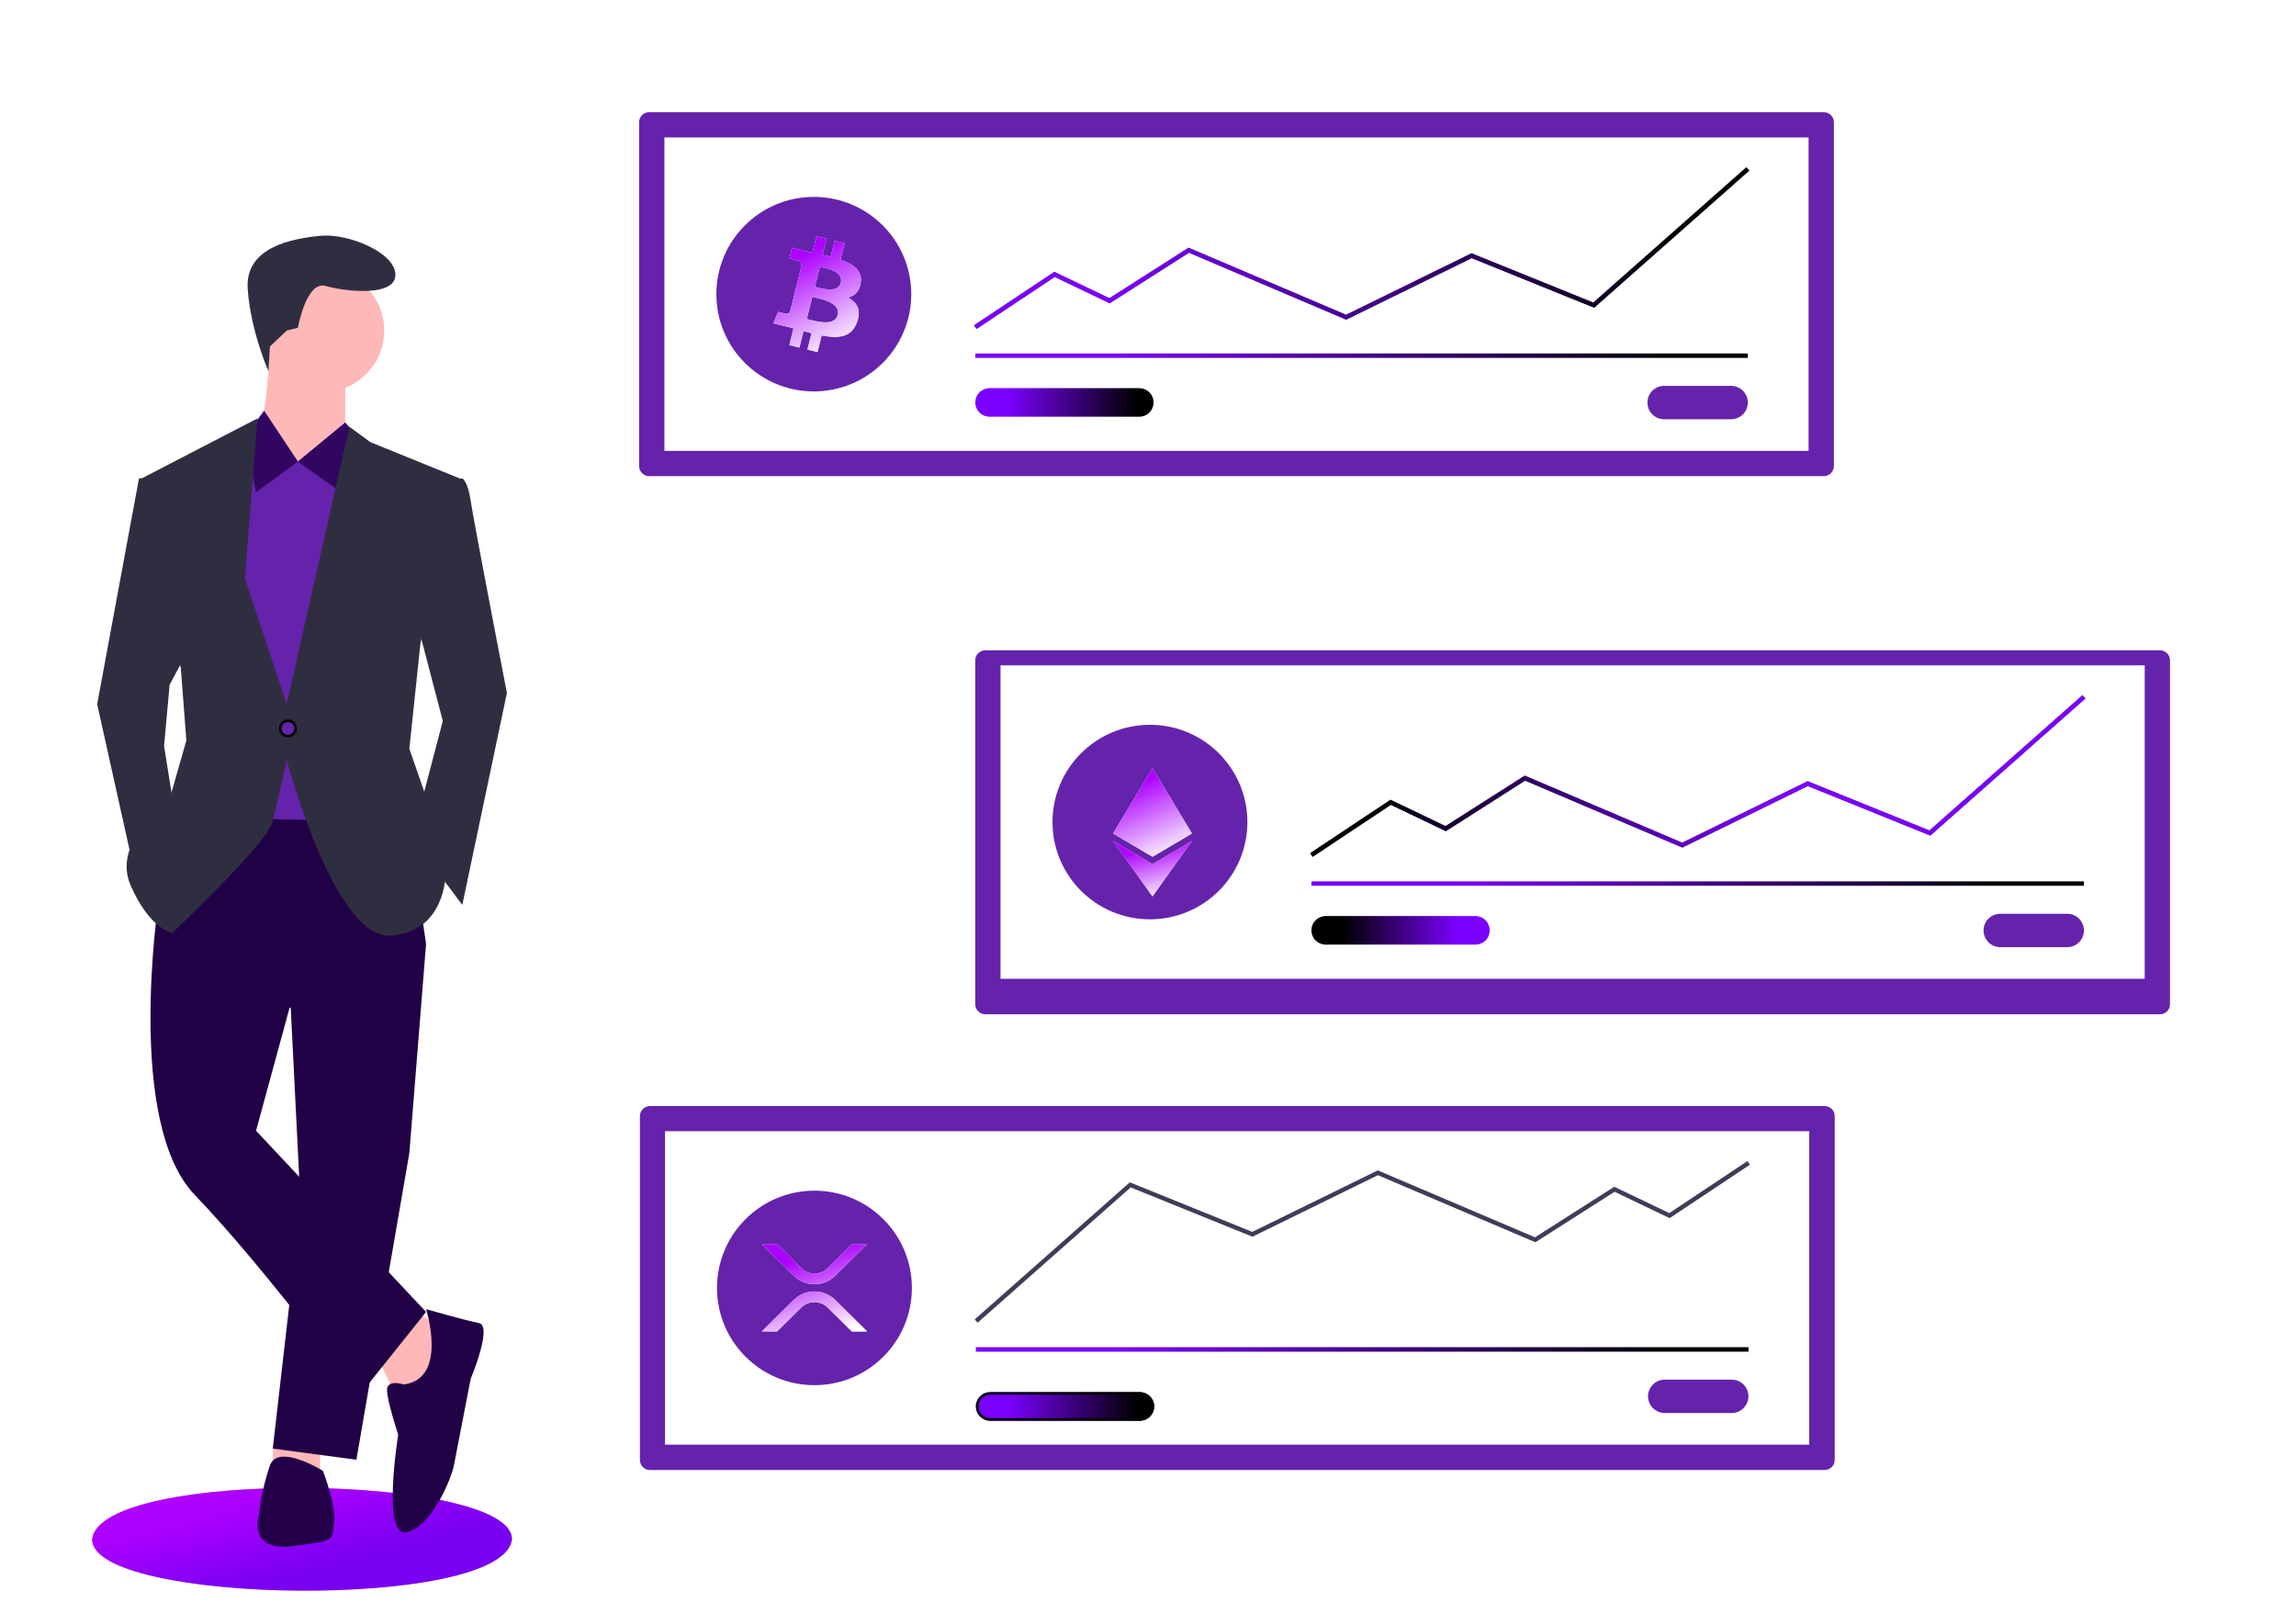 <svg width="897" height="626" viewBox="0 0 897 626" fill="none" xmlns="http://www.w3.org/2000/svg">
<g filter="url(#filter0_d)">
<path d="M200 597.22C196.93 625.139 35.756 622.796 36 597.219C39.07 569.301 200.244 571.645 200 597.22Z" fill="#7800FF" fill-opacity="0.45"/>
<path d="M200 597.22C196.93 625.139 35.756 622.796 36 597.219C39.07 569.301 200.244 571.645 200 597.22Z" fill="url(#paint0_linear)"/>
<path d="M147.945 526.94L154.479 541.096L166.457 540.007L174.079 514.961L162.101 508.428L147.945 526.94Z" fill="#FFB8B8"/>
<path d="M106.824 559.542L106.566 569.407L125.078 570.496V558.518L106.824 559.542Z" fill="#FFB8B8"/>
<path d="M113.099 379.935L117.455 467.048L106.566 561.784L139.234 566.14L159.924 446.36L166.457 364.69L113.099 379.935Z" fill="#210145"/>
<path d="M61.92 348.356C61.92 348.356 48.853 434.381 76.076 462.693C103.3 491.005 140.323 541.095 140.323 541.095L166.457 508.428L100.033 437.648L113.1 389.735L166.457 364.69L157.746 304.799L79.343 303.711L61.92 348.356Z" fill="#210145"/>
<path d="M126.167 149.084C139.398 149.084 150.123 138.358 150.123 125.127C150.123 111.897 139.398 101.171 126.167 101.171C112.936 101.171 102.211 111.897 102.211 125.127C102.211 138.358 112.936 149.084 126.167 149.084Z" fill="#FFB8B8"/>
<path d="M105.477 130.572C105.477 130.572 104.388 164.329 98.944 168.684C93.499 173.04 118.544 191.552 118.544 191.552L134.878 165.417V141.461L105.477 130.572Z" fill="#FFB8B8"/>
<path d="M116.366 176.307L103.146 156.344L95.677 166.507L84.788 196.997L93.499 315.688L144.678 316.777L151.212 180.662L134.878 161.062L116.366 176.307Z" fill="#6523AC"/>
<path d="M171.902 183.929L180.613 182.84C180.613 182.84 182.791 183.929 183.88 191.552C184.969 199.174 198.036 266.687 198.036 266.687L180.613 349.445L161.012 323.311L172.991 277.576L161.012 231.842L171.902 183.929Z" fill="#2F2E41"/>
<path d="M60.832 182.84H54.298L37.965 271.043L53.209 339.645L68.454 314.6L64.098 287.377L66.276 263.421L73.899 249.264L60.832 182.84Z" fill="#2F2E41"/>
<path d="M157.746 536.74C157.746 536.74 151.212 534.562 151.212 538.918C151.212 543.273 155.568 556.34 155.568 556.34C155.568 556.34 149.034 596.63 158.835 594.452C168.635 592.275 176.257 573.763 177.346 568.318C178.435 562.874 183.88 534.562 183.88 534.562C183.88 534.562 192.591 513.872 187.147 512.783C181.702 511.694 166.457 507.339 166.457 507.339C166.457 507.339 175.168 534.562 157.746 536.74Z" fill="#210145"/>
<path d="M126.167 570.496C126.167 570.496 108.744 559.607 105.477 568.318C103.311 574.672 101.85 581.245 101.122 587.919C101.122 587.919 96.766 602.075 114.189 599.897C131.612 597.719 129.434 597.719 130.523 591.186C131.612 584.652 126.167 570.496 126.167 570.496Z" fill="#24004B"/>
<path d="M112.011 125.127L116.367 124.038C116.367 124.038 119.633 105.527 127.256 107.705C134.878 109.882 154.479 112.06 154.479 103.349C154.479 94.638 135.967 87.015 125.078 88.104C114.189 89.193 95.677 92.46 96.766 108.794C97.855 125.127 104.882 141.017 104.882 141.017L105.449 131.332L112.011 125.127Z" fill="#2F2E41"/>
<path d="M134.878 189.374L116.366 176.307L134.878 161.062L141.305 168.773L134.878 189.374Z" fill="#310660"/>
<path d="M100.032 188.285L116.366 176.307L103.299 156.707L95.677 166.507L100.032 188.285Z" fill="#310660"/>
<path d="M179.524 182.84L144.679 168.684L136.512 162.695L112.011 271.043L95.677 222.041L100.577 159.428L55.387 182.84L70.632 256.887L72.81 285.199L66.276 308.066C66.276 308.066 43.409 324.4 51.031 341.823C58.654 359.245 67.365 360.334 67.365 360.334C67.365 360.334 104.388 325.489 106.566 316.778C108.744 308.066 112.011 292.821 112.011 292.821C112.011 292.821 130.523 362.512 152.301 361.423C174.079 360.334 174.079 337.467 174.079 337.467L168.635 313.511L159.923 288.466L164.279 247.087L179.524 182.84Z" fill="#2F2E41"/>
<path d="M253.946 428C252.9 428.001 251.897 428.416 251.157 429.155C250.417 429.893 250.001 430.894 250 431.937V566.229C250.001 567.273 250.417 568.274 251.157 569.012C251.897 569.75 252.9 570.165 253.946 570.167H712.836C713.882 570.165 714.885 569.75 715.625 569.012C716.365 568.274 716.781 567.273 716.782 566.229V431.937C716.781 430.894 716.365 429.893 715.625 429.155C714.885 428.416 713.882 428.001 712.836 428L253.946 428Z" fill="#6523AC"/>
<path d="M259.814 560.26H706.819V437.827H259.814V560.26Z" fill="white"/>
<path d="M650.396 534.86C649.537 534.859 648.687 535.027 647.893 535.355C647.099 535.682 646.377 536.162 645.77 536.768C645.162 537.374 644.68 538.093 644.351 538.885C644.022 539.677 643.852 540.525 643.852 541.383C643.852 542.24 644.022 543.089 644.351 543.88C644.68 544.672 645.162 545.391 645.77 545.997C646.377 546.603 647.099 547.083 647.893 547.411C648.687 547.738 649.537 547.906 650.396 547.905H676.541C678.274 547.905 679.937 547.218 681.162 545.994C682.388 544.771 683.077 543.112 683.077 541.383C683.077 539.653 682.388 537.994 681.162 536.771C679.937 535.548 678.274 534.86 676.541 534.86H650.396Z" fill="#6523AC"/>
<path d="M683.077 522.21H381.273V523.926H683.077V522.21Z" fill="#C4C4C4"/>
<path d="M683.077 522.21H381.273V523.926H683.077V522.21Z" fill="url(#paint1_linear)"/>
<path d="M682.693 449.495L683.647 450.923L652.285 471.787L630.78 461.486L599.846 481.206L538.312 455.014L489.31 479.034L441.726 459.784L381.936 512.628L380.796 511.343L441.384 457.793L489.243 477.155L538.262 453.127L599.686 479.273L630.66 459.524L652.146 469.815L682.693 449.495Z" fill="#3F3D56"/>
<g filter="url(#filter1_d)">
<path d="M386.862 535.758C386.127 535.757 385.4 535.9 384.721 536.18C384.042 536.46 383.425 536.871 382.905 537.389C382.385 537.907 381.973 538.522 381.692 539.199C381.41 539.876 381.266 540.602 381.266 541.335C381.266 542.068 381.41 542.794 381.692 543.471C381.973 544.148 382.385 544.763 382.905 545.281C383.425 545.799 384.042 546.209 384.721 546.489C385.4 546.769 386.127 546.913 386.862 546.912H445.331C446.812 546.91 448.232 546.321 449.278 545.276C450.325 544.23 450.913 542.813 450.913 541.335C450.913 539.857 450.325 538.439 449.278 537.394C448.232 536.348 446.812 535.76 445.331 535.758H386.862Z" fill="url(#paint2_linear)"/>
<path d="M386.861 536.258H386.862H445.331C446.679 536.26 447.972 536.795 448.925 537.747C449.878 538.699 450.413 539.99 450.413 541.335C450.413 542.68 449.878 543.97 448.925 544.922C447.972 545.874 446.679 546.41 445.33 546.412H386.862H386.861C386.192 546.413 385.53 546.282 384.911 546.027C384.293 545.772 383.731 545.398 383.258 544.927C382.785 544.455 382.41 543.895 382.153 543.279C381.897 542.662 381.766 542.002 381.766 541.335C381.766 540.668 381.897 540.007 382.153 539.391C382.41 538.774 382.785 538.214 383.258 537.743C383.731 537.271 384.293 536.897 384.911 536.642C385.53 536.388 386.192 536.257 386.861 536.258Z" stroke="black"/>
</g>
<path d="M318.186 537.031C339.211 537.031 356.255 520.024 356.255 499.043C356.255 478.063 339.211 461.055 318.186 461.055C297.161 461.055 280.117 478.063 280.117 499.043C280.117 520.024 297.161 537.031 318.186 537.031Z" fill="#6523AC"/>
<path d="M332.726 482.049H338.674L326.297 494.272C324.135 496.398 321.221 497.591 318.185 497.591C315.149 497.591 312.234 496.398 310.072 494.272L297.696 482.049H303.645L313.047 491.334C314.417 492.681 316.262 493.436 318.185 493.436C320.108 493.436 321.954 492.681 323.323 491.334L332.726 482.049ZM303.569 516.038H297.621L310.074 503.739C312.236 501.613 315.15 500.421 318.186 500.421C321.222 500.421 324.136 501.613 326.299 503.739L338.752 516.038H332.803L323.324 506.677C321.954 505.33 320.108 504.575 318.185 504.575C316.262 504.575 314.417 505.33 313.047 506.677L303.569 516.038Z" fill="white"/>
<path d="M332.726 482.049H338.674L326.297 494.272C324.135 496.398 321.221 497.591 318.185 497.591C315.149 497.591 312.234 496.398 310.072 494.272L297.696 482.049H303.645L313.047 491.334C314.417 492.681 316.262 493.436 318.185 493.436C320.108 493.436 321.954 492.681 323.323 491.334L332.726 482.049ZM303.569 516.038H297.621L310.074 503.739C312.236 501.613 315.15 500.421 318.186 500.421C321.222 500.421 324.136 501.613 326.299 503.739L338.752 516.038H332.803L323.324 506.677C321.954 505.33 320.108 504.575 318.185 504.575C316.262 504.575 314.417 505.33 313.047 506.677L303.569 516.038Z" fill="url(#paint3_linear)"/>
<path d="M253.627 39.811C252.581 39.812 251.578 40.227 250.838 40.965C250.098 41.704 249.682 42.704 249.681 43.748V178.04C249.682 179.084 250.098 180.085 250.838 180.823C251.578 181.561 252.581 181.976 253.627 181.977H712.517C713.563 181.976 714.566 181.561 715.306 180.823C716.046 180.085 716.462 179.084 716.463 178.04V43.748C716.462 42.704 716.046 41.704 715.306 40.965C714.566 40.227 713.563 39.812 712.517 39.811L253.627 39.811Z" fill="#6523AC"/>
<path d="M259.569 172.111H706.575V49.678H259.569V172.111Z" fill="white"/>
<path d="M650.152 146.711C648.418 146.711 646.756 147.398 645.53 148.622C644.304 149.845 643.616 151.504 643.616 153.233C643.616 154.963 644.304 156.622 645.53 157.845C646.756 159.068 648.418 159.756 650.152 159.756H676.296C678.029 159.756 679.692 159.068 680.918 157.845C682.143 156.622 682.832 154.963 682.832 153.233C682.832 151.504 682.143 149.845 680.918 148.622C679.692 147.398 678.029 146.711 676.296 146.711H650.152Z" fill="#6523AC"/>
<path d="M682.832 134.06H381.028V135.776H682.832V134.06Z" fill="#E6E6E6"/>
<path d="M682.832 134.06H381.028V135.776H682.832V134.06Z" fill="url(#paint4_linear)"/>
<path d="M381.505 124.478L380.551 123.05L411.913 102.187L433.419 112.488L464.352 92.767L464.77 92.944L525.886 118.96L574.888 94.94L622.472 114.189L682.262 61.345L683.402 62.63L622.814 116.179L574.956 96.819L525.937 120.847L464.513 94.701L433.538 114.448L412.052 104.156L381.505 124.478Z" fill="#3F3D56"/>
<path d="M381.505 124.478L380.551 123.05L411.913 102.187L433.419 112.488L464.352 92.767L464.77 92.944L525.886 118.96L574.888 94.94L622.472 114.189L682.262 61.345L683.402 62.63L622.814 116.179L574.956 96.819L525.937 120.847L464.513 94.701L433.538 114.448L412.052 104.156L381.505 124.478Z" fill="url(#paint5_linear)"/>
<path d="M386.617 147.609C385.136 147.61 383.716 148.199 382.67 149.245C381.623 150.29 381.035 151.708 381.035 153.186C381.035 154.663 381.623 156.081 382.67 157.127C383.716 158.172 385.136 158.761 386.617 158.763H445.086C446.569 158.763 447.99 158.175 449.038 157.129C450.086 156.083 450.675 154.665 450.675 153.186C450.675 151.706 450.086 150.288 449.038 149.242C447.99 148.196 446.569 147.609 445.086 147.609H386.617Z" fill="#E6E6E6"/>
<path d="M386.617 147.609C385.136 147.61 383.716 148.199 382.67 149.245C381.623 150.29 381.035 151.708 381.035 153.186C381.035 154.663 381.623 156.081 382.67 157.127C383.716 158.172 385.136 158.761 386.617 158.763H445.086C446.569 158.763 447.99 158.175 449.038 157.129C450.086 156.083 450.675 154.665 450.675 153.186C450.675 151.706 450.086 150.288 449.038 149.242C447.99 148.196 446.569 147.609 445.086 147.609H386.617Z" fill="url(#paint6_linear)"/>
<path d="M317.942 148.882C338.967 148.882 356.011 131.874 356.011 110.894C356.011 89.914 338.967 72.906 317.942 72.906C296.917 72.906 279.872 89.914 279.872 110.894C279.872 131.874 296.917 148.882 317.942 148.882Z" fill="#6523AC"/>
<g filter="url(#filter2_d)">
<path d="M333.259 106.46C333.97 101.706 330.343 99.151 325.383 97.446L326.992 91.007L323.063 90.03L321.497 96.3C320.465 96.043 319.404 95.8 318.351 95.561L319.928 89.249L316.002 88.272L314.392 94.71C313.537 94.516 312.698 94.323 311.884 94.121L311.888 94.101L306.471 92.752L305.426 96.938C305.426 96.938 308.341 97.605 308.279 97.646C308.823 97.711 309.319 97.986 309.661 98.412C310.003 98.839 310.164 99.382 310.109 99.926L308.277 107.262C308.416 107.296 308.552 107.34 308.685 107.392L308.271 107.29L305.701 117.567C305.645 117.746 305.553 117.912 305.432 118.056C305.311 118.2 305.162 118.319 304.995 118.406C304.828 118.492 304.645 118.545 304.457 118.561C304.27 118.576 304.08 118.555 303.901 118.498C303.94 118.555 301.046 117.786 301.046 117.786L299.096 122.275L304.209 123.546C305.16 123.784 306.092 124.033 307.008 124.267L305.382 130.782L309.306 131.759L310.917 125.315C311.988 125.605 313.028 125.873 314.046 126.125L312.442 132.539L316.37 133.516L317.996 127.015C324.694 128.28 329.732 127.77 331.85 121.725C333.559 116.858 331.766 114.05 328.242 112.218C330.809 111.625 332.742 109.94 333.258 106.46L333.259 106.46ZM324.283 119.019C323.067 123.887 314.855 121.256 312.191 120.595L314.349 111.967C317.011 112.63 325.549 113.943 324.284 119.019H324.283ZM325.496 106.39C324.389 110.818 317.553 108.568 315.334 108.017L317.29 100.19C319.509 100.742 326.651 101.771 325.496 106.39V106.39Z" fill="white"/>
<path d="M333.259 106.46C333.97 101.706 330.343 99.151 325.383 97.446L326.992 91.007L323.063 90.03L321.497 96.3C320.465 96.043 319.404 95.8 318.351 95.561L319.928 89.249L316.002 88.272L314.392 94.71C313.537 94.516 312.698 94.323 311.884 94.121L311.888 94.101L306.471 92.752L305.426 96.938C305.426 96.938 308.341 97.605 308.279 97.646C308.823 97.711 309.319 97.986 309.661 98.412C310.003 98.839 310.164 99.382 310.109 99.926L308.277 107.262C308.416 107.296 308.552 107.34 308.685 107.392L308.271 107.29L305.701 117.567C305.645 117.746 305.553 117.912 305.432 118.056C305.311 118.2 305.162 118.319 304.995 118.406C304.828 118.492 304.645 118.545 304.457 118.561C304.27 118.576 304.08 118.555 303.901 118.498C303.94 118.555 301.046 117.786 301.046 117.786L299.096 122.275L304.209 123.546C305.16 123.784 306.092 124.033 307.008 124.267L305.382 130.782L309.306 131.759L310.917 125.315C311.988 125.605 313.028 125.873 314.046 126.125L312.442 132.539L316.37 133.516L317.996 127.015C324.694 128.28 329.732 127.77 331.85 121.725C333.559 116.858 331.766 114.05 328.242 112.218C330.809 111.625 332.742 109.94 333.258 106.46L333.259 106.46ZM324.283 119.019C323.067 123.887 314.855 121.256 312.191 120.595L314.349 111.967C317.011 112.63 325.549 113.943 324.284 119.019H324.283ZM325.496 106.39C324.389 110.818 317.553 108.568 315.334 108.017L317.29 100.19C319.509 100.742 326.651 101.771 325.496 106.39V106.39Z" fill="url(#paint7_linear)"/>
</g>
<g filter="url(#filter3_d)">
<path d="M384.946 246C383.9 246.001 382.897 246.416 382.157 247.155C381.417 247.893 381.001 248.894 381 249.937V384.229C381.001 385.273 381.417 386.274 382.157 387.012C382.897 387.75 383.9 388.165 384.946 388.167H843.836C844.882 388.165 845.885 387.75 846.625 387.012C847.365 386.274 847.781 385.273 847.782 384.229V249.937C847.781 248.893 847.365 247.893 846.625 247.155C845.885 246.416 844.882 246.001 843.836 246L384.946 246Z" fill="#6523AC"/>
</g>
<path d="M390.888 378.3H837.894V255.867H390.888V378.3Z" fill="white"/>
<path d="M781.471 352.9C779.737 352.9 778.075 353.588 776.849 354.811C775.623 356.034 774.935 357.693 774.935 359.423C774.935 361.152 775.623 362.811 776.849 364.034C778.075 365.258 779.737 365.945 781.471 365.945H807.615C809.348 365.945 811.011 365.258 812.237 364.034C813.462 362.811 814.151 361.152 814.151 359.423C814.151 357.693 813.462 356.034 812.237 354.811C811.011 353.588 809.348 352.9 807.615 352.9H781.471V352.9Z" fill="#6523AC"/>
<path d="M814.151 340.25H512.347V341.966H814.151V340.25Z" fill="url(#paint8_linear)"/>
<path d="M512.824 330.667L511.87 329.239L543.231 308.376L564.738 318.677L595.671 298.957L596.089 299.134L657.205 325.149L706.208 301.129L753.791 320.378L813.581 267.534L814.721 268.82L754.133 322.369L706.275 303.008L657.255 327.037L595.833 300.891L564.857 320.638L543.371 310.347L512.824 330.667Z" fill="#3F3D56"/>
<path d="M512.824 330.667L511.87 329.239L543.231 308.376L564.738 318.677L595.671 298.957L596.089 299.134L657.205 325.149L706.208 301.129L753.791 320.378L813.581 267.534L814.721 268.82L754.133 322.369L706.275 303.008L657.255 327.037L595.833 300.891L564.857 320.638L543.371 310.347L512.824 330.667Z" fill="url(#paint9_linear)"/>
<path d="M517.936 353.798C516.454 353.798 515.032 354.385 513.984 355.431C512.936 356.477 512.347 357.896 512.347 359.375C512.347 360.854 512.936 362.272 513.984 363.318C515.032 364.364 516.454 364.952 517.936 364.952H576.405C577.887 364.952 579.309 364.364 580.357 363.318C581.405 362.272 581.994 360.854 581.994 359.375C581.994 357.896 581.405 356.477 580.357 355.431C579.309 354.385 577.887 353.798 576.405 353.798H517.936Z" fill="#E6E6E6"/>
<path d="M517.936 353.798C516.454 353.798 515.032 354.385 513.984 355.431C512.936 356.477 512.347 357.896 512.347 359.375C512.347 360.854 512.936 362.272 513.984 363.318C515.032 364.364 516.454 364.952 517.936 364.952H576.405C577.887 364.952 579.309 364.364 580.357 363.318C581.405 362.272 581.994 360.854 581.994 359.375C581.994 357.896 581.405 356.477 580.357 355.431C579.309 354.385 577.887 353.798 576.405 353.798H517.936Z" fill="url(#paint10_linear)"/>
<path d="M449.26 355.071C470.285 355.071 487.33 338.064 487.33 317.083C487.33 296.103 470.285 279.095 449.26 279.095C428.235 279.095 411.191 296.103 411.191 317.083C411.191 338.064 428.235 355.071 449.26 355.071Z" fill="#6523AC"/>
<g filter="url(#filter4_d)">
<path d="M449.256 342.12L464.667 320.463L449.256 329.542L433.854 320.463L449.255 342.12H449.256Z" fill="white"/>
<path d="M449.256 342.12L464.667 320.463L449.256 329.542L433.854 320.463L449.255 342.12H449.256Z" fill="url(#paint11_linear)"/>
</g>
<g filter="url(#filter5_d)">
<path d="M449.255 326.632H449.256L464.658 317.548L449.256 292.047H449.255L433.854 317.548L449.255 326.632Z" fill="white"/>
<path d="M449.255 326.632H449.256L464.658 317.548L449.256 292.047H449.255L433.854 317.548L449.255 326.632Z" fill="url(#paint12_linear)"/>
</g>
<circle cx="112.5" cy="280.5" r="3" fill="#6523AC" stroke="black"/>
</g>
<defs>
<filter id="filter0_d" x="-4" y="0" width="905" height="627" filterUnits="userSpaceOnUse" color-interpolation-filters="sRGB">
<feFlood flood-opacity="0" result="BackgroundImageFix"/>
<feColorMatrix in="SourceAlpha" type="matrix" values="0 0 0 0 0 0 0 0 0 0 0 0 0 0 0 0 0 0 127 0"/>
<feOffset dy="4"/>
<feGaussianBlur stdDeviation="2"/>
<feColorMatrix type="matrix" values="0 0 0 0 0 0 0 0 0 0 0 0 0 0 0 0 0 0 0.25 0"/>
<feBlend mode="normal" in2="BackgroundImageFix" result="effect1_dropShadow"/>
<feBlend mode="normal" in="SourceGraphic" in2="effect1_dropShadow" result="shape"/>
</filter>
<filter id="filter1_d" x="377.266" y="535.758" width="77.647" height="19.154" filterUnits="userSpaceOnUse" color-interpolation-filters="sRGB">
<feFlood flood-opacity="0" result="BackgroundImageFix"/>
<feColorMatrix in="SourceAlpha" type="matrix" values="0 0 0 0 0 0 0 0 0 0 0 0 0 0 0 0 0 0 127 0"/>
<feOffset dy="4"/>
<feGaussianBlur stdDeviation="2"/>
<feColorMatrix type="matrix" values="0 0 0 0 0 0 0 0 0 0 0 0 0 0 0 0 0 0 0.25 0"/>
<feBlend mode="normal" in2="BackgroundImageFix" result="effect1_dropShadow"/>
<feBlend mode="normal" in="SourceGraphic" in2="effect1_dropShadow" result="shape"/>
</filter>
<filter id="filter2_d" x="292.096" y="78.272" width="54.252" height="65.243" filterUnits="userSpaceOnUse" color-interpolation-filters="sRGB">
<feFlood flood-opacity="0" result="BackgroundImageFix"/>
<feColorMatrix in="SourceAlpha" type="matrix" values="0 0 0 0 0 0 0 0 0 0 0 0 0 0 0 0 0 0 127 0"/>
<feOffset dx="3"/>
<feGaussianBlur stdDeviation="5"/>
<feColorMatrix type="matrix" values="0 0 0 0 0 0 0 0 0 0 0 0 0 0 0 0 0 0 0.25 0"/>
<feBlend mode="normal" in2="BackgroundImageFix" result="effect1_dropShadow"/>
<feBlend mode="normal" in="SourceGraphic" in2="effect1_dropShadow" result="shape"/>
</filter>
<filter id="filter3_d" x="377" y="246" width="474.782" height="150.167" filterUnits="userSpaceOnUse" color-interpolation-filters="sRGB">
<feFlood flood-opacity="0" result="BackgroundImageFix"/>
<feColorMatrix in="SourceAlpha" type="matrix" values="0 0 0 0 0 0 0 0 0 0 0 0 0 0 0 0 0 0 127 0"/>
<feOffset dy="4"/>
<feGaussianBlur stdDeviation="2"/>
<feColorMatrix type="matrix" values="0 0 0 0 0 0 0 0 0 0 0 0 0 0 0 0 0 0 0.25 0"/>
<feBlend mode="normal" in2="BackgroundImageFix" result="effect1_dropShadow"/>
<feBlend mode="normal" in="SourceGraphic" in2="effect1_dropShadow" result="shape"/>
</filter>
<filter id="filter4_d" x="427.854" y="317.463" width="44.813" height="35.657" filterUnits="userSpaceOnUse" color-interpolation-filters="sRGB">
<feFlood flood-opacity="0" result="BackgroundImageFix"/>
<feColorMatrix in="SourceAlpha" type="matrix" values="0 0 0 0 0 0 0 0 0 0 0 0 0 0 0 0 0 0 127 0"/>
<feOffset dx="1" dy="4"/>
<feGaussianBlur stdDeviation="3.5"/>
<feColorMatrix type="matrix" values="0 0 0 0 0 0 0 0 0 0 0 0 0 0 0 0 0 0 0.25 0"/>
<feBlend mode="normal" in2="BackgroundImageFix" result="effect1_dropShadow"/>
<feBlend mode="normal" in="SourceGraphic" in2="effect1_dropShadow" result="shape"/>
</filter>
<filter id="filter5_d" x="427.854" y="289.047" width="44.804" height="48.586" filterUnits="userSpaceOnUse" color-interpolation-filters="sRGB">
<feFlood flood-opacity="0" result="BackgroundImageFix"/>
<feColorMatrix in="SourceAlpha" type="matrix" values="0 0 0 0 0 0 0 0 0 0 0 0 0 0 0 0 0 0 127 0"/>
<feOffset dx="1" dy="4"/>
<feGaussianBlur stdDeviation="3.5"/>
<feColorMatrix type="matrix" values="0 0 0 0 0 0 0 0 0 0 0 0 0 0 0 0 0 0 0.25 0"/>
<feBlend mode="normal" in2="BackgroundImageFix" result="effect1_dropShadow"/>
<feBlend mode="normal" in="SourceGraphic" in2="effect1_dropShadow" result="shape"/>
</filter>
<linearGradient id="paint0_linear" x1="90.604" y1="583.562" x2="99.219" y2="615.535" gradientUnits="userSpaceOnUse">
<stop stop-color="#AD00FF"/>
<stop offset="1" stop-color="#7900F1"/>
</linearGradient>
<linearGradient id="paint1_linear" x1="434.288" y1="523.016" x2="655.288" y2="523.016" gradientUnits="userSpaceOnUse">
<stop stop-color="#7B00FF"/>
<stop offset="1"/>
</linearGradient>
<linearGradient id="paint2_linear" x1="393.5" y1="541" x2="444.5" y2="541" gradientUnits="userSpaceOnUse">
<stop stop-color="#7B00FF"/>
<stop offset="1"/>
</linearGradient>
<linearGradient id="paint3_linear" x1="311.315" y1="487.478" x2="321.61" y2="518.658" gradientUnits="userSpaceOnUse">
<stop stop-color="#AD00FF"/>
<stop offset="1" stop-color="white"/>
</linearGradient>
<linearGradient id="paint4_linear" x1="434.044" y1="134.867" x2="655.044" y2="134.867" gradientUnits="userSpaceOnUse">
<stop stop-color="#7B00FF"/>
<stop offset="1"/>
</linearGradient>
<linearGradient id="paint5_linear" x1="433.751" y1="91.017" x2="655.517" y2="91.017" gradientUnits="userSpaceOnUse">
<stop stop-color="#7B00FF"/>
<stop offset="1"/>
</linearGradient>
<linearGradient id="paint6_linear" x1="393.268" y1="152.851" x2="444.263" y2="152.851" gradientUnits="userSpaceOnUse">
<stop stop-color="#7B00FF"/>
<stop offset="1"/>
</linearGradient>
<linearGradient id="paint7_linear" x1="310.5" y1="95.5" x2="329.5" y2="131.5" gradientUnits="userSpaceOnUse">
<stop stop-color="#AD00FF"/>
<stop offset="1" stop-color="white"/>
</linearGradient>
<linearGradient id="paint8_linear" x1="565.363" y1="341.056" x2="786.363" y2="341.056" gradientUnits="userSpaceOnUse">
<stop stop-color="#7B00FF"/>
<stop offset="1"/>
</linearGradient>
<linearGradient id="paint9_linear" x1="692" y1="299" x2="537.5" y2="299" gradientUnits="userSpaceOnUse">
<stop stop-color="#7B00FF"/>
<stop offset="1"/>
</linearGradient>
<linearGradient id="paint10_linear" x1="569.5" y1="359" x2="524.5" y2="359" gradientUnits="userSpaceOnUse">
<stop stop-color="#7B00FF"/>
<stop offset="1"/>
</linearGradient>
<linearGradient id="paint11_linear" x1="444.114" y1="323.922" x2="449.849" y2="344.344" gradientUnits="userSpaceOnUse">
<stop stop-color="#AD00FF"/>
<stop offset="1" stop-color="white"/>
</linearGradient>
<linearGradient id="paint12_linear" x1="444.111" y1="297.572" x2="457.251" y2="326.862" gradientUnits="userSpaceOnUse">
<stop stop-color="#AD00FF"/>
<stop offset="1" stop-color="white"/>
</linearGradient>
</defs>
</svg>
